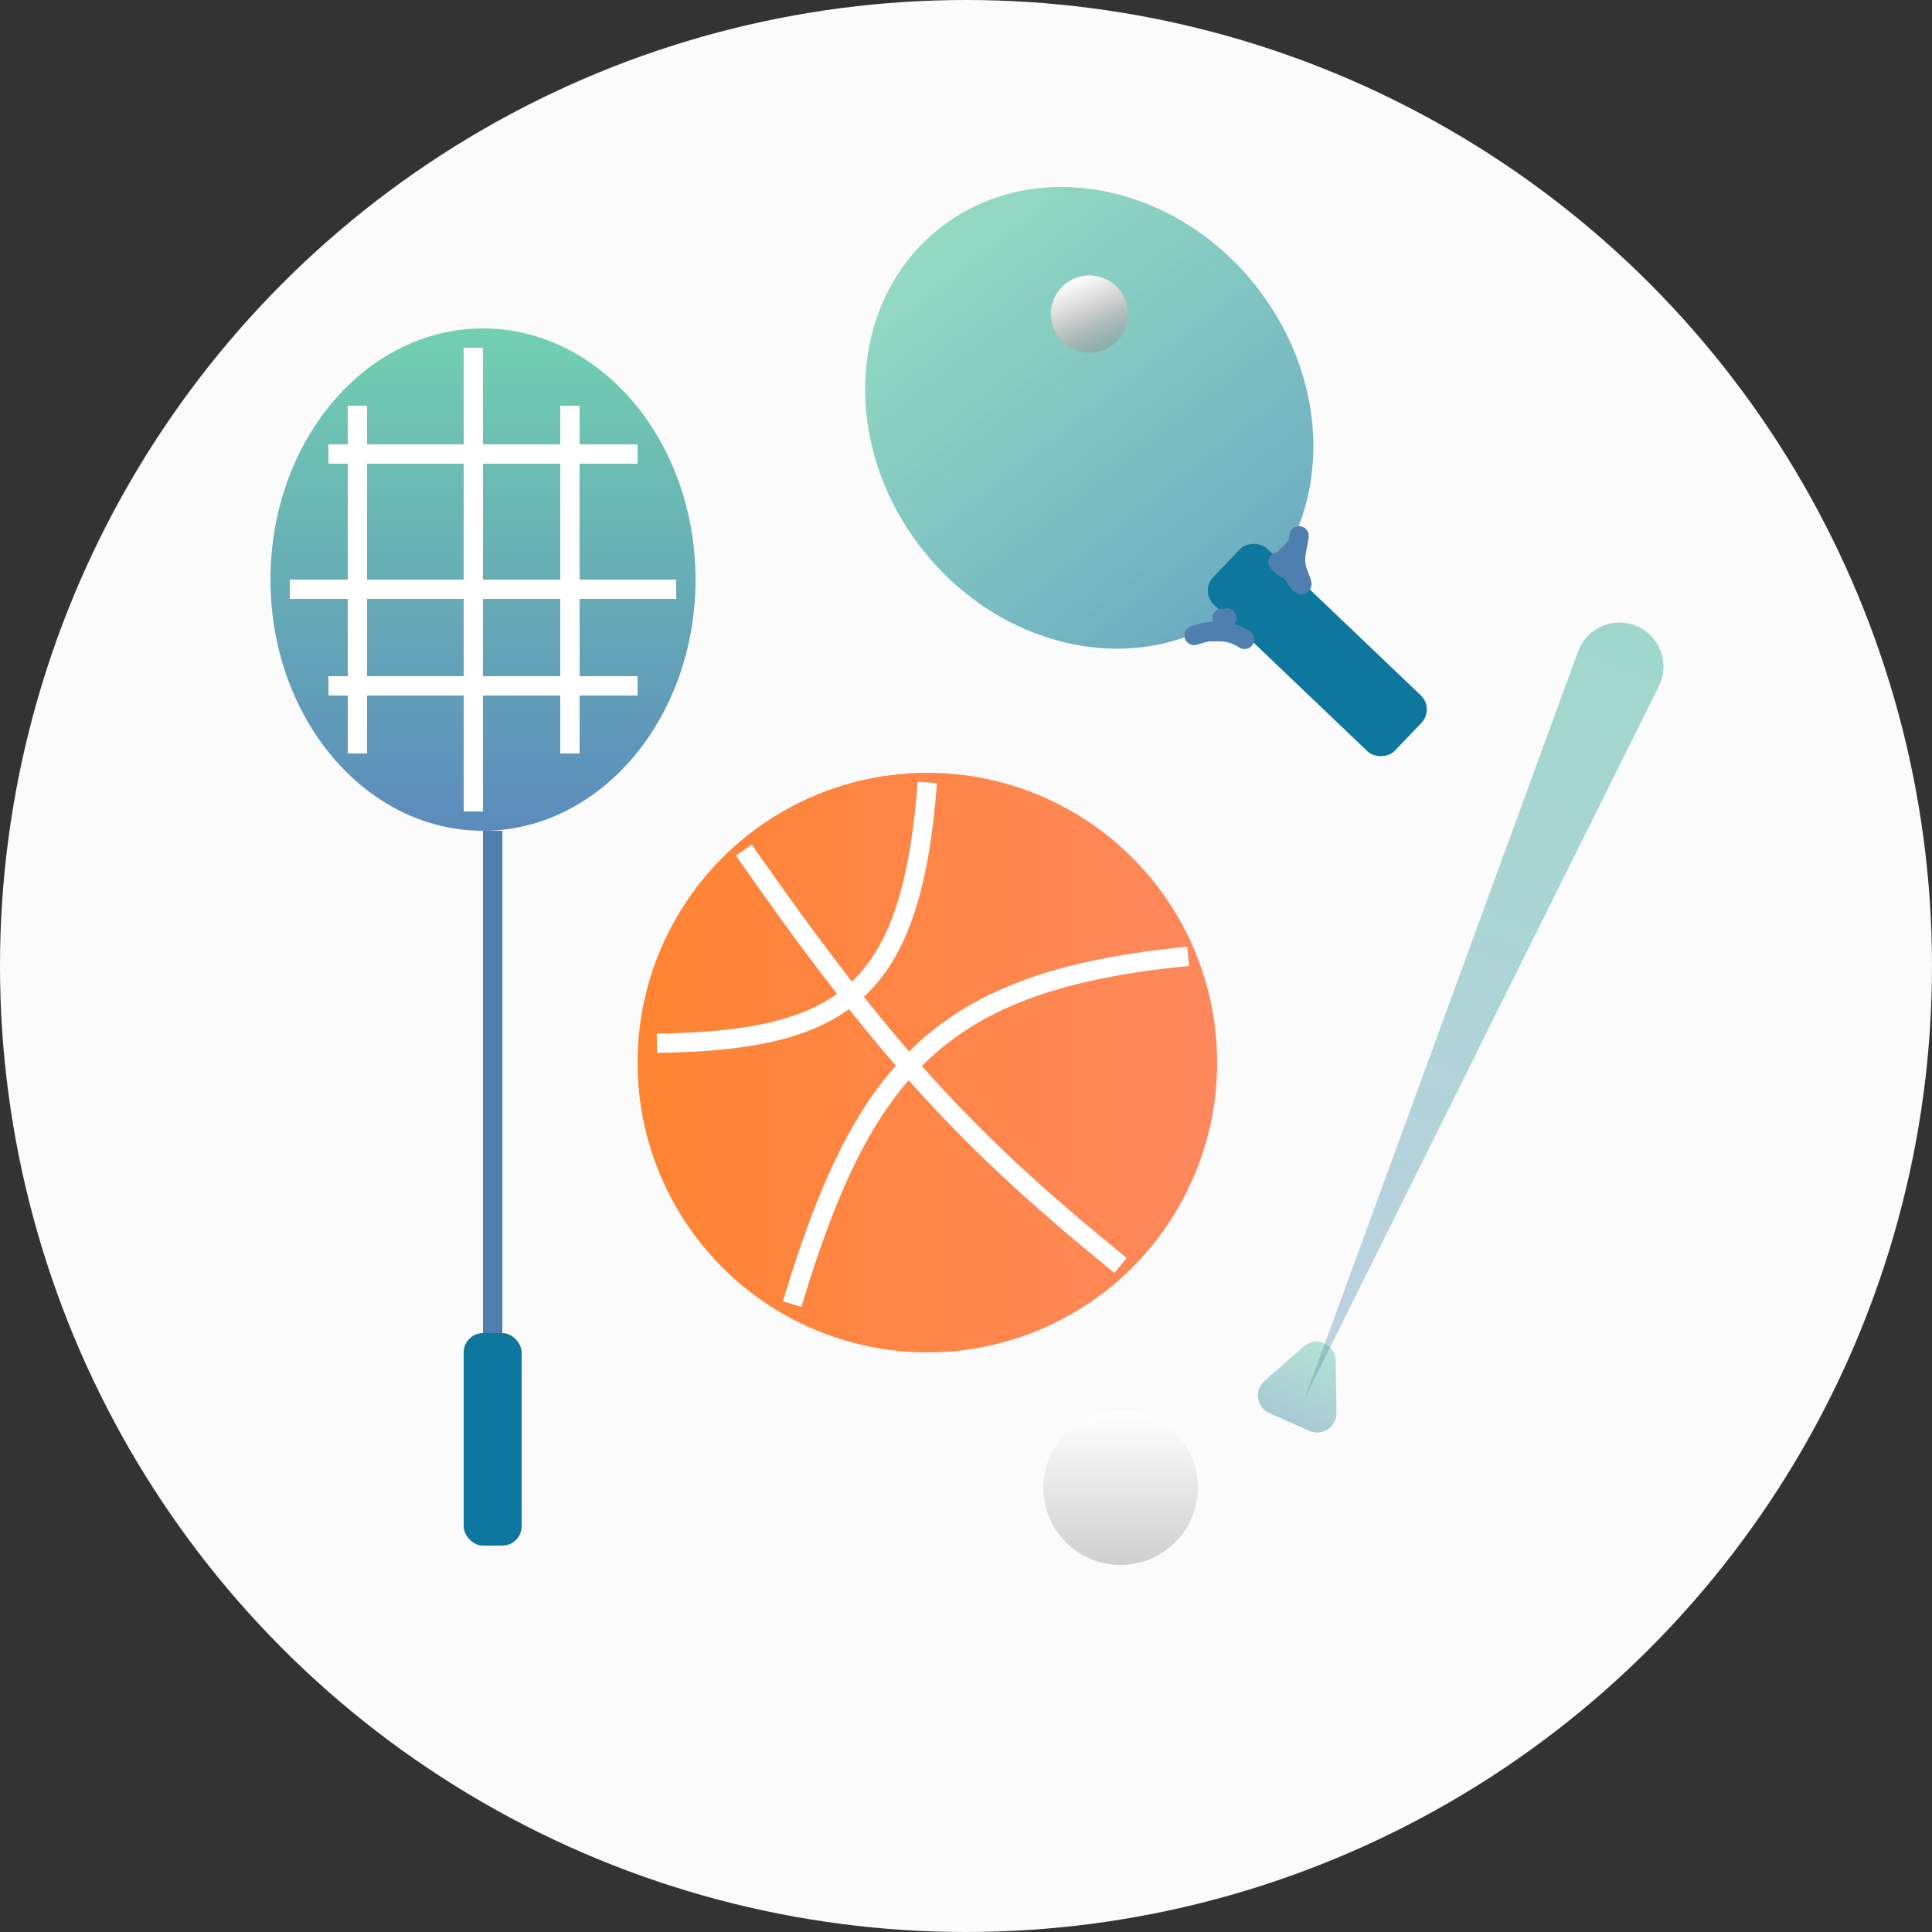 <svg width="100" height="100" viewBox="0 0 100 100" fill="none" xmlns="http://www.w3.org/2000/svg">
<rect x="0" y="0" width="100" height="100" fill="#333333" stroke="none"/>
<g clip-path="url(#clip0_560_1030)">
<circle cx="50" cy="50" r="50" fill="#FBFBFB"/>
<ellipse cx="25" cy="30" rx="11" ry="13" fill="url(#paint0_linear_560_1030)" fill-opacity="0.8"/>
<line x1="18.5" y1="21" x2="18.5" y2="39" stroke="white"/>
<line x1="24.5" y1="18" x2="24.5" y2="42" stroke="white"/>
<line x1="29.5" y1="21" x2="29.5" y2="39" stroke="white"/>
<line x1="17" y1="23.5" x2="33" y2="23.5" stroke="white"/>
<line x1="15" y1="30.5" x2="35" y2="30.5" stroke="white"/>
<line x1="17" y1="35.5" x2="33" y2="35.5" stroke="white"/>
<line x1="25.5" y1="75" x2="25.5" y2="43" stroke="#4E7FAE"/>
<rect x="24" y="69" width="3" height="11" rx="1" fill="#0D779D"/>
<ellipse cx="56.379" cy="21.627" rx="11" ry="12.5" transform="rotate(-38.279 56.379 21.627)" fill="url(#paint1_linear_560_1030)" fill-opacity="0.6"/>
<rect x="62.101" y="30.605" width="4" height="13" rx="1" transform="rotate(-46.341 62.101 30.605)" fill="#0D779D"/>
<path d="M67.241 27.735C67.144 28.491 66.9 28.953 67.206 29.712C67.324 30.007 67.572 30.591 67.133 30.047C67.025 29.912 66.968 29.734 66.837 29.619C66.596 29.409 66.321 29.365 66.144 29.088" stroke="#4E7FAE" stroke-linecap="round"/>
<path d="M66.985 28.375C66.938 28.61 66.7 28.655 66.559 28.822" stroke="#4E7FAE" stroke-linecap="round"/>
<path d="M61.852 32.871C61.626 32.968 62.323 32.699 62.568 32.701C62.804 32.703 63.042 32.692 63.279 32.7C63.665 32.713 64.09 32.88 64.419 33.094" stroke="#4E7FAE" stroke-linecap="round"/>
<path d="M63.247 32.008C63.323 32.087 63.416 32.008 63.502 31.986" stroke="#4E7FAE" stroke-linecap="round"/>
<circle cx="56.392" cy="16.257" r="2" transform="rotate(-23.21 56.392 16.257)" fill="url(#paint2_linear_560_1030)"/>
<circle cx="48" cy="55" r="15" fill="url(#paint3_linear_560_1030)" fill-opacity="0.8"/>
<path d="M41 67.5C44.695 55.226 48.729 50.732 61.5 49.5" stroke="white"/>
<path d="M34 54C43.728 53.86 47.166 51.353 48 40.5" stroke="white"/>
<path d="M38.5 44C45.768 54.423 50.063 59.054 58 65.5" stroke="white"/>
<path d="M67.556 72.328L81.68 33.718C82.13 32.489 83.519 31.89 84.722 32.407C85.924 32.923 86.445 34.344 85.863 35.516L67.556 72.328Z" fill="url(#paint4_linear_560_1030)" fill-opacity="0.8"/>
<path d="M67.476 69.695C68.117 69.13 69.125 69.578 69.137 70.431L69.175 73.132C69.185 73.861 68.436 74.356 67.769 74.06L65.704 73.143C65.037 72.847 64.901 71.96 65.449 71.478L67.476 69.695Z" fill="url(#paint5_linear_560_1030)" fill-opacity="0.5"/>
<circle cx="58" cy="77" r="4" fill="url(#paint6_linear_560_1030)"/>
</g>
<defs>
<linearGradient id="paint0_linear_560_1030" x1="25" y1="17" x2="25" y2="43" gradientUnits="userSpaceOnUse">
<stop stop-color="#24B685" stop-opacity="0.8"/>
<stop offset="1" stop-color="#004B97" stop-opacity="0.8"/>
</linearGradient>
<linearGradient id="paint1_linear_560_1030" x1="56.379" y1="9.127" x2="56.379" y2="34.127" gradientUnits="userSpaceOnUse">
<stop stop-color="#24B685" stop-opacity="0.8"/>
<stop offset="1" stop-color="#0D779D"/>
</linearGradient>
<linearGradient id="paint2_linear_560_1030" x1="56.392" y1="14.257" x2="56.392" y2="18.257" gradientUnits="userSpaceOnUse">
<stop stop-color="white"/>
<stop offset="0.447" stop-color="#D1D1D1"/>
<stop offset="0.976" stop-color="#999999" stop-opacity="0.5"/>
</linearGradient>
<linearGradient id="paint3_linear_560_1030" x1="33" y1="55" x2="63" y2="55" gradientUnits="userSpaceOnUse">
<stop stop-color="#FF6600"/>
<stop offset="1" stop-color="#FF6B36"/>
</linearGradient>
<linearGradient id="paint4_linear_560_1030" x1="90.444" y1="19.099" x2="67.556" y2="72.328" gradientUnits="userSpaceOnUse">
<stop stop-color="#24B685" stop-opacity="0.6"/>
<stop offset="1" stop-color="#6092BD" stop-opacity="0.5"/>
</linearGradient>
<linearGradient id="paint5_linear_560_1030" x1="69.106" y1="68.261" x2="65.946" y2="75.382" gradientUnits="userSpaceOnUse">
<stop stop-color="#24B685" stop-opacity="0.6"/>
<stop offset="1" stop-color="#4E7FAE"/>
</linearGradient>
<linearGradient id="paint6_linear_560_1030" x1="58" y1="73" x2="58" y2="81" gradientUnits="userSpaceOnUse">
<stop stop-color="white"/>
<stop offset="1" stop-color="#CFCFCF"/>
</linearGradient>
<clipPath id="clip0_560_1030">
<rect width="100" height="100" fill="white"/>
</clipPath>
</defs>
</svg>

